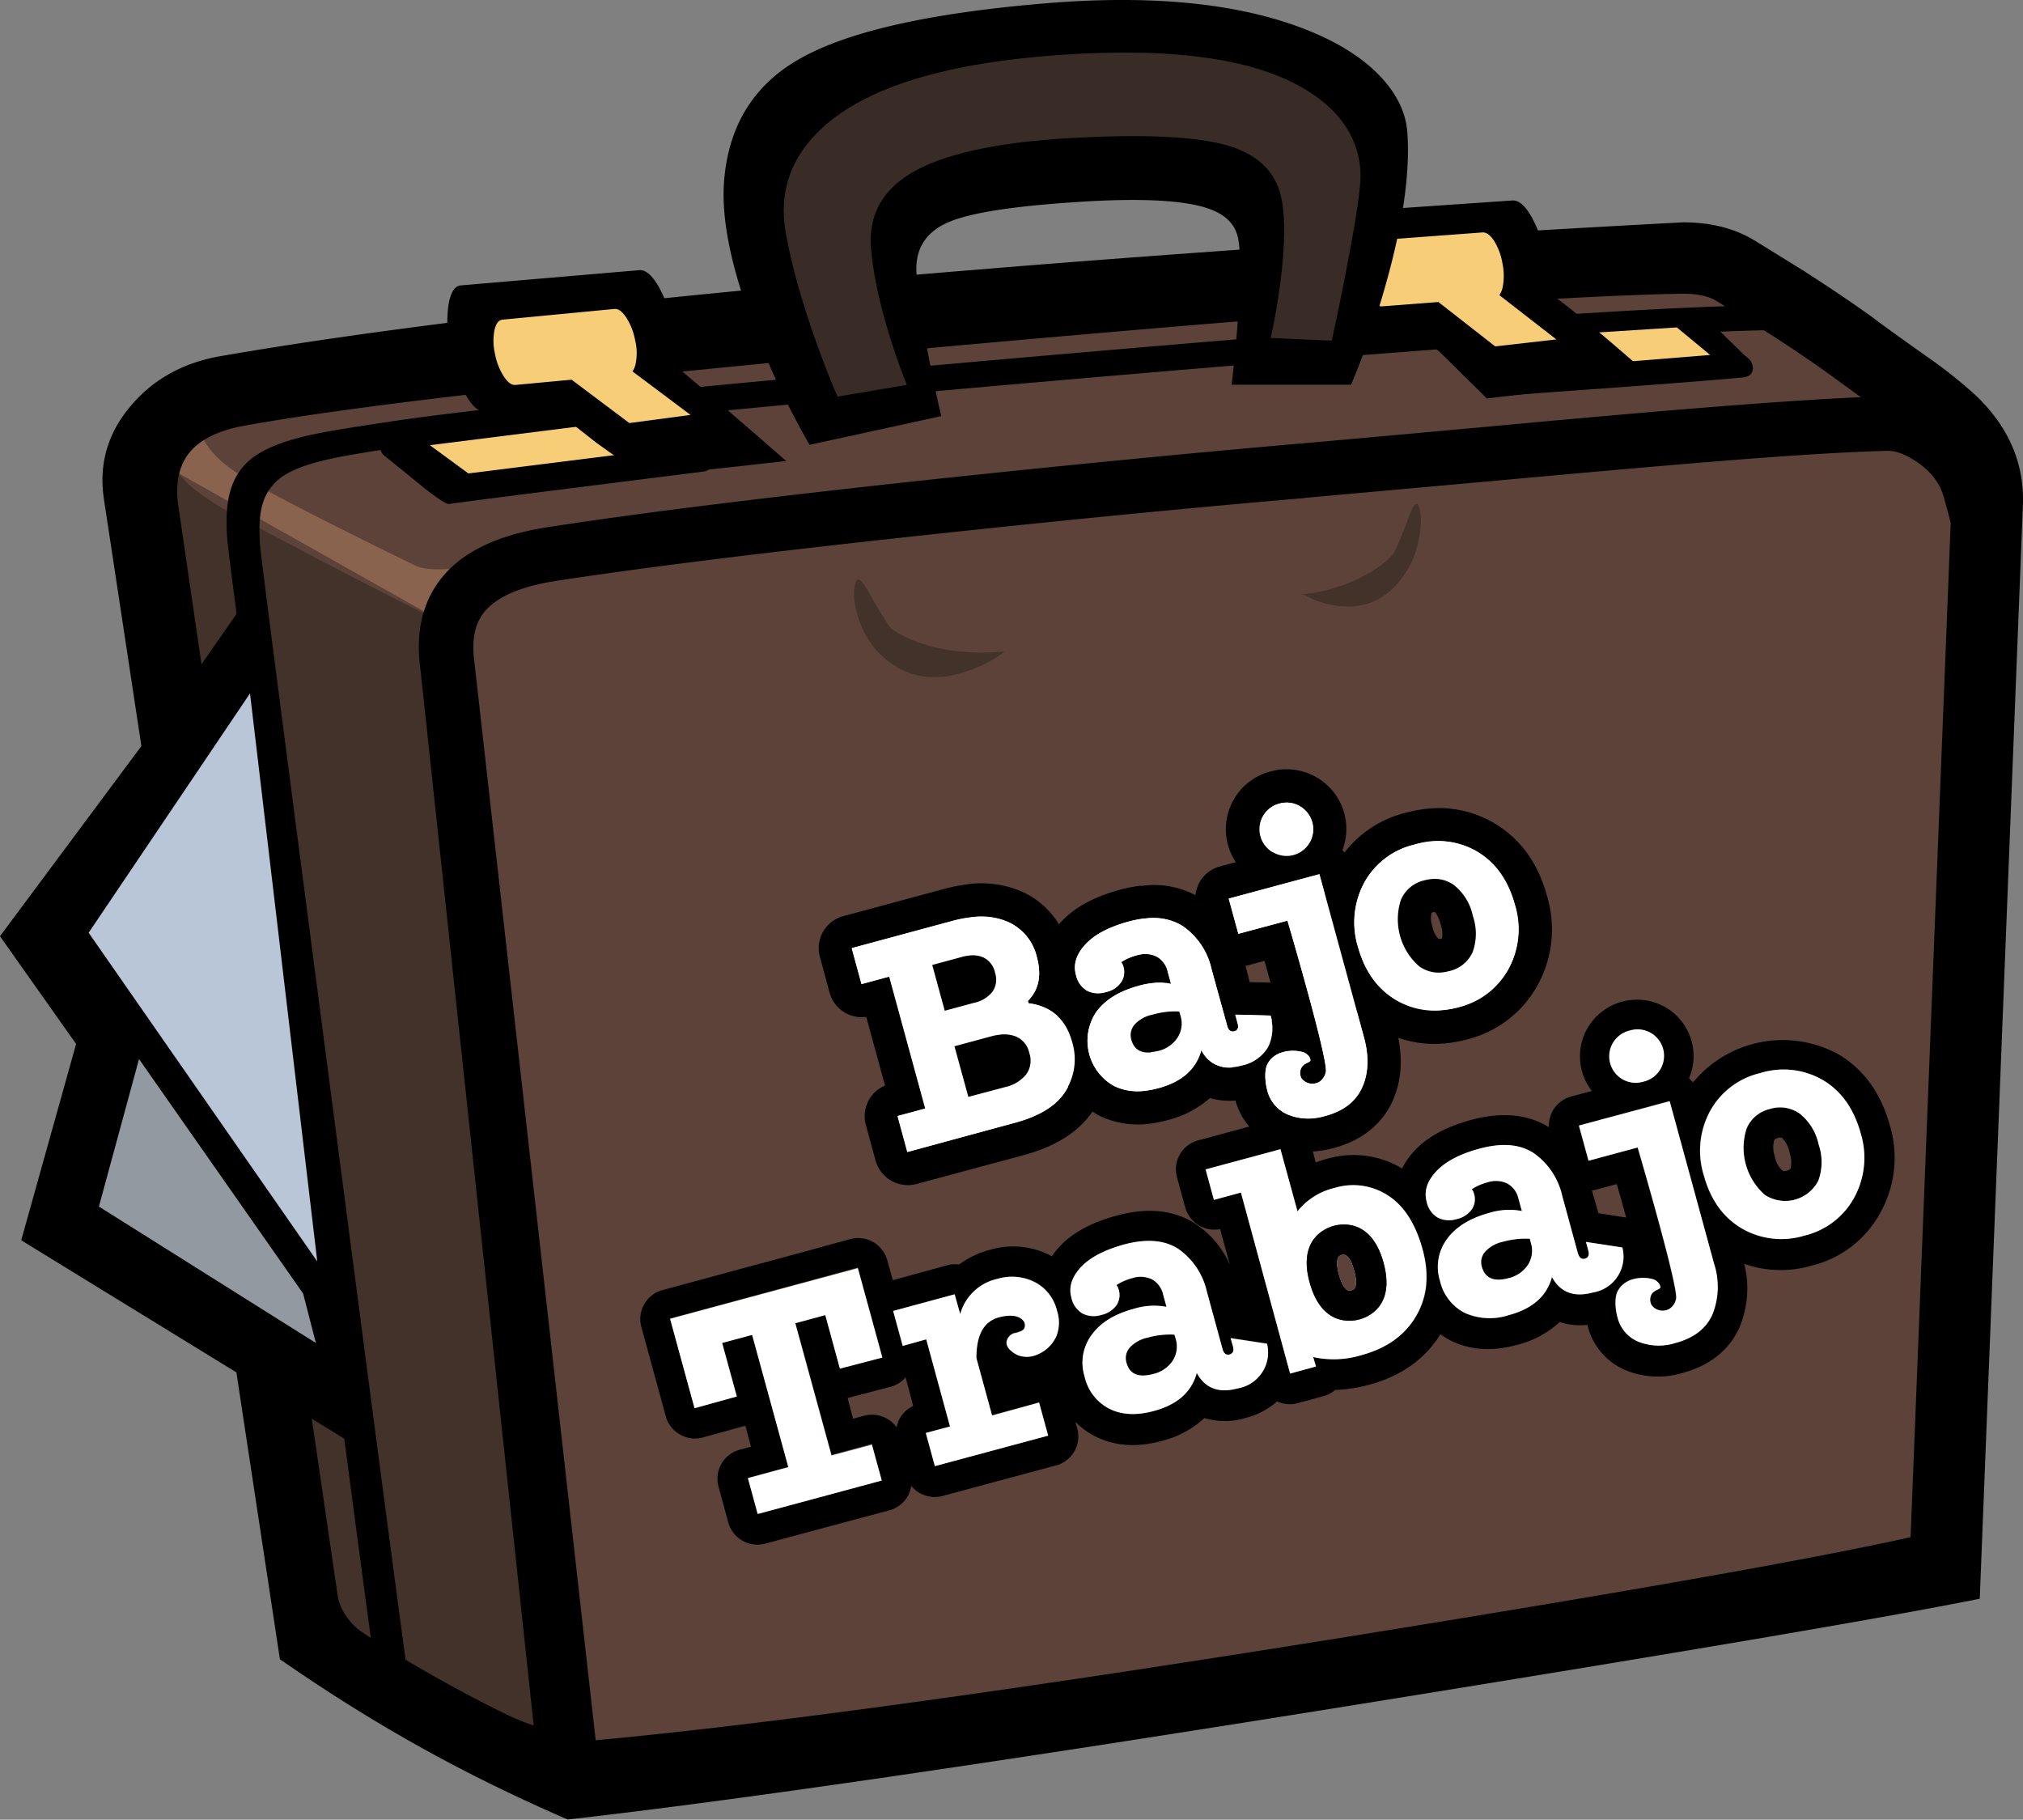 <svg id="Layer_1" data-name="Layer 1" xmlns="http://www.w3.org/2000/svg" viewBox="0 0 729.38 656.03"><rect x="0" y="0" width="729.38" height="656.03" fill="#808080" stroke="none"/><path d="M948,152.75q-14.43-8.33-17.49-8.33-3.59,0-98.34,6.37-103.23,6.92-132.92,8.4-47.77,2.44-163.21,14.64Q411.78,187,391.51,193.29q-18.43,5.76-22.09,21a26.27,26.27,0,0,0,0,14l60.79,410.94L526.05,690l101.33-13.63Q737,661.57,778.53,655.81T923.17,633q51.57-8.53,95-15.86,5.29-96.1,9.29-194.45,8.07-196.7,1.69-208.22-6.91-12.67-49.95-42Q962.2,161,948,152.75" transform="translate(-317.42 -50.11)" fill="#5c4238"/><path d="M380.6,208.81q2.23-3.6,7.93-6.37a39.73,39.73,0,0,1,5.15-2,33.26,33.26,0,0,0-14.1,4.07q-13.35,7.46-10.16,23.79t32.33,215.33q14.56,99.44,28.46,195.61L526.05,690l-46.83-414.4q-28.87-14-77.34-39.92-28.67-15.39-21.28-26.84" transform="translate(-317.42 -50.11)" fill="#42322a"/><path d="M437.09,239.11q-26.65-13.37-34.74-18.81T391,208.84l-1.59-5-13,13.85,102.76,57.84,14-22.36a88.82,88.82,0,0,1-10.42,1.72q-11.21,1.28-15.56-.86-16.42-8-30.15-14.95" transform="translate(-317.42 -50.11)" fill="#8a634e"/><path d="M787.82,229.61l65.45-5.88q56.43-5.16,81.49-7.17,41.12-3.37,63.3-3.92h.12q4.53,0,10.66,4.22,7.35,5.08,9.38,12.44l.85,3.07q1.41,5,1.66,6.31L1006.27,604.3q-52.89,11.82-207.6,36.64-175.48,28.13-266.48,36.58L488.5,289.11q-1.65-11.46,3.12-17.83,6.5-8.64,26.11-11.71,48-7.41,136.58-16.91,71.87-7.72,133.51-13M924.22,156q8,0,12.32,2.76L954,169.56q12,7.6,23.35,15.75l11,8q-22.92,1-61.46,4.16-24.88,2-75.43,6.68-53.07,4.84-65.32,5.88Q724.4,215.4,652,223.11q-88.9,9.57-137.32,17.1-29,4.47-39.88,20.77-8.34,12.43-5.76,30.76l40.8,380.45a82.54,82.54,0,0,1-9.86-4q-13-6.37-26.35-13.91-15-8.46-26-16a20.59,20.59,0,0,1-5.45-5.64,17.24,17.24,0,0,1-3-7.17L381.51,231.08q-1.22-11.52,4.6-18.26,5.38-6.19,17.28-8.82,61.39-11.58,261.7-29.54Q858.29,157.12,924.22,156m44.06-7.91q-12.93-8-18.14-11.21-10.78-6.61-25.92-6.62-133.15,7.11-253.8,17-177.81,14.58-274.2,31.37-19.73,3.67-31.62,17.77-12.5,14.7-9.74,33.46l63.48,418.44q24.95,17.34,50.06,31.37t53.68,26.41q89.2-10,287.62-41.91,173.1-27.88,221.51-37.69L1046.77,232q.74-22.42-17-39.34A168.3,168.3,0,0,0,1012,178.57q-16.06-11.4-19.67-14.22-11.64-8.32-24.08-16.24" transform="translate(-317.42 -50.11)"/><path d="M960.19,162.94c-1.75,0-3.65,0-5.61.08l0-2.83q-55.45.36-252.63,17.46Q512.71,194,458.78,202l-1.22.19q-20.35,3-28.13,4.72-12.37,2.75-18.81,6.8a22.25,22.25,0,0,0-9.8,12.25q-2.7,8-1.17,21.27,1.29,11.27,24.08,185.9Q447.39,614,453,654.36l5.17-.72c.16,1.2.32,2.36.47,3.42l6.06-.86q-5.76-41.91-29.16-221.14-23-175.8-24.08-185.84-1.29-11.28.73-17.71a18,18,0,0,1,8.15-10.3q5.58-3.42,16.91-5.82,7.23-1.59,26.9-4.47l1.17-.18q53.79-8,242.76-24.27,196.82-17,252.21-17.4Z" transform="translate(-317.42 -50.11)"/><path d="M409.74,263.5l-.22-1.87-23,33.08-69.11,92.93,27.45,38.84-19.79,70.78,120.53,74-1.52-13.08.77,1.09-28-235.54-7-60.37Z" transform="translate(-317.42 -50.11)"/><path d="M431.31,534.29l-4.6-17.83-59.17-84.53L353.08,485.1Z" transform="translate(-317.42 -50.11)" fill="#9299a0"/><path d="M407.56,300.09l-58.18,86.29,82.43,118.51Z" transform="translate(-317.42 -50.11)" fill="#b8c6d7"/><path d="M470.61,226.24q7.47,5.82,8.76,5.57,2.38-.48,91.24-11.64a4.63,4.63,0,0,0,4.35-3.73,5,5,0,0,0-2.27-5.46l-14.22-14.27a5.63,5.63,0,0,0-4.28-1.17L458.9,205.77a4.63,4.63,0,0,0-4.41,3.56,4.92,4.92,0,0,0,2,5.45Q461.12,218.52,470.61,226.24Zm462.13-61.4a8.18,8.18,0,0,0-5.09-1.47l-92.22,4.23c-2.24.16-3.51,1.12-3.79,2.88s.63,3.35,2.63,4.78q12.08,8.58,16.24,11.4,9.06,6.24,10.17,6.06.62-.12,35.72-2.63,37.76-2.76,49.45-3.92,3.38-.37,3.55-3.07t-2.88-4.78Z" transform="translate(-317.42 -50.11)"/><path d="M472.39,210.61l13.9,10.18,72.31-9.07-13.18-10.3ZM934,178.08,922,168.15l-65.57,4.17L873.06,183Z" transform="translate(-317.42 -50.11)" fill="#f7cd77"/><path d="M515.66,196.54l16.71,13.15,5.15,3.68q4.41,3,11.76,8.64l51.6-5.7q-25.44-22.17-39.35-33.87a53.63,53.63,0,0,0-1-12.94A51.86,51.86,0,0,0,555,153.63q-3.68-6.44-7.11-6.12L483.56,153c-2.24.2-3.74,2.61-4.47,7.23a48.23,48.23,0,0,0,.67,16.29,52.13,52.13,0,0,0,5.52,15.87q3.68,6.43,7.1,6.12ZM828,168.6l25.5,25.16q30.56-3.6,60.48-6.55-25.2-22.35-38.51-31.94a48.65,48.65,0,0,0-.79-11.87,45.77,45.77,0,0,0-5.08-15.13q-3.5-6.12-6.92-5.88l-64.38,4.41c-2.25.21-3.8,2.47-4.66,6.8a43.27,43.27,0,0,0,.24,15.5A47.84,47.84,0,0,0,799,164.23q3.56,6.2,6.92,5.88Z" transform="translate(-317.42 -50.11)"/><path d="M523.51,187l20.81,15.63,22.06-2.94L545.45,184a7,7,0,0,0,1.15-2.78,19.17,19.17,0,0,0-.19-8.45,22.55,22.55,0,0,0-3.18-8.15q-2.15-3.32-4.29-3.13l-40.31,3.86c-1.43.13-2.41,1.39-2.94,3.8a20.78,20.78,0,0,0,.19,8.52,22.57,22.57,0,0,0,3.18,8.14q2.15,3.32,4.29,3.07Zm312.53-28,20.47,16,22.06-2.51L858,156.51a7,7,0,0,0,1.16-2.69,21.32,21.32,0,0,0,0-8.52,22.46,22.46,0,0,0-3-8.27c-1.43-2.2-2.86-3.25-4.29-3.12l-40.37,3c-1.42.08-2.45,1.33-3.06,3.74a20.67,20.67,0,0,0,.06,8.51,22.05,22.05,0,0,0,3,8.21c1.43,2.24,2.86,3.31,4.29,3.18Z" transform="translate(-317.42 -50.11)" fill="#f7cd77"/><path d="M752.41,125.08q9.68,3.06,11.33,10.66,1.66,7.77-.12,31.19-.92,11.7-2.14,21.87h43.07a291.86,291.86,0,0,0,11.15-31.49q10.78-36.23,9.13-59.44-.74-10.35-9.19-19.61-8.82-9.67-24.75-16.42Q754,46.27,693.77,51.36,631,56.64,605.17,71.64q-23.91,13.86-26.6,42.77-2.21,23.24,14,62a294,294,0,0,0,16.72,34.07l47.49-10.35q-2-8.58-4.17-19.43-4.23-21.57-4.78-32.53-.6-12.93,12-18.14,11.83-4.91,46.26-7.11,32.79-2.15,46.33,2.15" transform="translate(-317.42 -50.11)"/><path d="M779.06,120.05q2.76,10.61-.06,32.29-1.47,10.91-3.43,19.61l22,1q2.74-12.44,5.39-26.22,5.32-27.59,5-34.32Q807.07,94.32,789.11,83,761.78,65.7,700.26,69.87q-62.43,4.23-86.45,26.41-16.92,15.61-13.12,37.56,2.94,17,11.09,39.83,4.11,11.45,7.6,19.42l25-4.23q-2.76-6.74-5.82-16.3-6-19.11-7.11-33-1.41-17.41,14.4-27,17.22-10.29,56.68-12.62,39.83-2.33,57.05,2.51,16,4.55,19.48,17.59" transform="translate(-317.42 -50.11)" fill="#392c26"/><path d="M638.6,276.59q-2.19-2.73-8.24-13.41-3.51-6.18-4.47-3-1.41,4.55.93,12.35a30.76,30.76,0,0,0,11.85,16.67q11.58,8.31,27.43,2.89A45.74,45.74,0,0,0,679.68,285q-17.4,1.53-31-3.24a48.55,48.55,0,0,1-7.65-3.5Zm190.33-44q-1.06-2.75-3.43,3.5a139.14,139.14,0,0,1-5.62,13.61,31.81,31.81,0,0,1-7.8,6.38,59.35,59.35,0,0,1-25,8.28l3.32,1.59a32.54,32.54,0,0,0,8.28,2.42q13.37,2.16,22.11-7.35a33.15,33.15,0,0,0,8.3-17.12C830,239,829.91,235.24,828.93,232.61Z" transform="translate(-317.42 -50.11)" fill="#42322a"/><g id="Layer_8" data-name="Layer 8"><g id="Layer_12" data-name="Layer 12"><g id="Layer_11" data-name="Layer 11"><path d="M668.31,451.19a5.94,5.94,0,0,1-3.67-.73l-1.4-.8a6,6,0,0,1-2.83-3.62l-4.72-17.23a6,6,0,0,1,4.24-7.33l13.13-3.54a27.57,27.57,0,0,1,4-.78,17.63,17.63,0,0,1,8.89,1.08A15.54,15.54,0,0,1,692.13,441a19.24,19.24,0,0,1-10.71,6.73l-12.27,3.3A4,4,0,0,1,668.31,451.19Z" transform="translate(-317.42 -50.11)" fill="#fff"/><path d="M677.8,423.1a11.53,11.53,0,0,1,5.87.65,8.29,8.29,0,0,1,4.83,6,8.41,8.41,0,0,1-1.14,7.66,13.32,13.32,0,0,1-7.48,4.54l-12.25,3.31-1.41-.8-4.71-17.2,13.14-3.55a19.7,19.7,0,0,1,3.15-.61m-1.37-11.95a33,33,0,0,0-4.93.95l-13.16,3.55a11.93,11.93,0,0,0-8.44,14.65l4.71,17.23a12,12,0,0,0,5.62,7.23l1.4.79A12.11,12.11,0,0,0,669,457a12.27,12.27,0,0,0,1.79-.34L683,453.38a24.9,24.9,0,0,0,14-8.92,21.43,21.43,0,0,0-5.37-30,22.2,22.2,0,0,0-3.32-1.89,23.47,23.47,0,0,0-11.87-1.49Z" transform="translate(-317.42 -50.11)"/><path d="M658.7,420.47a6,6,0,0,1-6.47-4.36L648,400.63a5.91,5.91,0,0,1,.59-4.54l.8-1.39a6,6,0,0,1,3.65-2.79l9.48-2.57a23.83,23.83,0,0,1,3.45-.65,15.8,15.8,0,0,1,8.45,1.17,13.75,13.75,0,0,1,7.6,9.38A13.43,13.43,0,0,1,680.2,411a17.27,17.27,0,0,1-10,6.43l-10.6,2.85Z" transform="translate(-317.42 -50.11)" fill="#fff"/><path d="M666.64,394.62a9.84,9.84,0,0,1,5.28.68,7.87,7.87,0,0,1,4.29,5.49,7.68,7.68,0,0,1-.94,6.79,11.39,11.39,0,0,1-6.64,4L658,414.43l-4.23-15.35.8-1.39,9.51-2.55a14.63,14.63,0,0,1,2.54-.5m-1.38-11.95a28.54,28.54,0,0,0-4.31.84l-9.51,2.55a12,12,0,0,0-7.28,5.59l-.8,1.4a11.86,11.86,0,0,0-1.18,9.08l4.23,15.45a12,12,0,0,0,13,8.74,9.76,9.76,0,0,0,1.79-.34l10.61-2.86a23.1,23.1,0,0,0,13.33-8.75,20.71,20.71,0,0,0-6.05-28.8,21.71,21.71,0,0,0-2.15-1.23,21.94,21.94,0,0,0-11.65-1.67Z" transform="translate(-317.42 -50.11)"/><path d="M733.25,435.4c-6.88.78-12-2.57-13.76-9a11.7,11.7,0,0,1,2.24-10.67,18.09,18.09,0,0,1,9.61-5.66,39.88,39.88,0,0,1,5.84-1.13,33.39,33.39,0,0,1,5.83-.14,6,6,0,0,1,5.38,4.4l.38,1.41a15.36,15.36,0,0,1-1.83,12.85,17.35,17.35,0,0,1-10.41,7.24,20.27,20.27,0,0,1-3.28.66Z" transform="translate(-317.42 -50.11)" fill="#fff"/><path d="M737.86,415a26.46,26.46,0,0,1,4.71-.12l.4,1.44a9.37,9.37,0,0,1-1.08,8,11.47,11.47,0,0,1-6.94,4.76,19.39,19.39,0,0,1-2.41.48c-3.87.44-6.29-1.1-7.24-4.58a5.79,5.79,0,0,1,1.13-5.38A12.12,12.12,0,0,1,732.9,416a33.72,33.72,0,0,1,5-1m-1.37-12a48.22,48.22,0,0,0-6.73,1.32,23.63,23.63,0,0,0-12.7,7.66,18.09,18.09,0,0,0,2.88,25.53,18.42,18.42,0,0,0,14,3.79,31.65,31.65,0,0,0,4.19-.82A23.43,23.43,0,0,0,752,430.72a21.12,21.12,0,0,0,2.6-17.64l-.4-1.43a12,12,0,0,0-10.73-8.79A39.47,39.47,0,0,0,736.49,403Z" transform="translate(-317.42 -50.11)"/><path d="M838.27,406.61a18.16,18.16,0,0,1-12.55-3.17A28.34,28.34,0,0,1,817,372.1a18.14,18.14,0,0,1,12.3-10.3,20.49,20.49,0,0,1,3.23-.63,17.84,17.84,0,0,1,12.61,3.2,29.38,29.38,0,0,1,8.74,31.42A18.26,18.26,0,0,1,841.38,406a23.39,23.39,0,0,1-3.11.6Z" transform="translate(-317.42 -50.11)" fill="#fff"/><path d="M833.2,367.1a11.85,11.85,0,0,1,8.44,2.15,19.14,19.14,0,0,1,6.82,11.11,19.49,19.49,0,0,1-.1,13,12.16,12.16,0,0,1-8.56,6.85,18.74,18.74,0,0,1-2.21.43,12.07,12.07,0,0,1-8.46-2.15,22.54,22.54,0,0,1-6.62-24,12,12,0,0,1,8.34-7,17.12,17.12,0,0,1,2.35-.46m-1.37-12a27.88,27.88,0,0,0-4.13.8,24,24,0,0,0-16.2,13.66,34.21,34.21,0,0,0,10.81,38.67A24.33,24.33,0,0,0,839,412.46a28.39,28.39,0,0,0,4-.77,24,24,0,0,0,16.45-13.59,35.24,35.24,0,0,0-10.79-38.63,24.14,24.14,0,0,0-16.79-4.28Z" transform="translate(-317.42 -50.11)"/><path d="M645.33,471.29a6,6,0,0,1-6.48-4.37L635.3,454a5.91,5.91,0,0,1,.6-4.54,6,6,0,0,1,3.63-2.79l4.25-1.15-9.92-36.06-4.26,1.15a4.46,4.46,0,0,1-.9.16,6,6,0,0,1-6.48-4.36l-3.53-12.94a6,6,0,0,1,4.24-7.33l36.31-9.8a50.67,50.67,0,0,1,7.61-1.49A30.75,30.75,0,0,1,683.31,377,24.17,24.17,0,0,1,697,393.41a23.45,23.45,0,0,1-.18,14.63c6.43,2.95,10.89,8.5,13.05,16.41a27.11,27.11,0,0,1-2.93,21.9c-4,6.67-11.41,11.51-22.06,14.38l-38.76,10.46A6.59,6.59,0,0,1,645.33,471.29Zm25.41-33.06,7.56-2a7.77,7.77,0,0,0,4.23-2.37c.22-.28.64-.84.18-2.53s-1.06-2-1.37-2a5.79,5.79,0,0,0-2.86-.24,15.69,15.69,0,0,0-2.25.44l-7.34,2Zm-8.49-31,4.8-1.3a6,6,0,0,0,3.3-1.77c.13-.16.39-.54,0-1.77s-.8-1.56-1-1.64a4.12,4.12,0,0,0-2-.18,13,13,0,0,0-1.65.32l-4.81,1.3Z" transform="translate(-317.42 -50.11)" fill="#fff"/><path d="M667.59,380.78a24.61,24.61,0,0,1,13.27,1.69A18.29,18.29,0,0,1,691.21,395q2.73,10-3.23,15.93l.24.88q12.42,1.59,15.87,14.19a21.22,21.22,0,0,1-2.29,17.23q-4.77,8-18.39,11.67l-38.77,10.45-3.52-12.94,7.84-2.11,2.2-.6-13-47.59-2.21.59-7.84,2.12-3.55-12.93,36.34-9.82a47.72,47.72,0,0,1,6.7-1.29M658,414.51l10.61-2.86a11.43,11.43,0,0,0,6.64-4,7.68,7.68,0,0,0,.94-6.79A7.85,7.85,0,0,0,672,395.3a9.84,9.84,0,0,0-5.28-.68,14.63,14.63,0,0,0-2.54.5L653.53,398l.3,1.09,4.23,15.47m8.5,31L679.92,442a13.32,13.32,0,0,0,7.48-4.54,8.41,8.41,0,0,0,1.14-7.66,8.29,8.29,0,0,0-4.83-6,11.53,11.53,0,0,0-5.87-.65,19.7,19.7,0,0,0-3.15.61l-13.14,3.55,4.71,17.2.3,1.1m-.3-76.67a59.66,59.66,0,0,0-8.48,1.66l-36.34,9.81A11.94,11.94,0,0,0,613,395L616.53,408a12,12,0,0,0,13,8.74h.22l6.76,24.76a11.92,11.92,0,0,0-6.92,14.13l3.53,12.93a12.09,12.09,0,0,0,14.78,8.4l38.77-10.45c12-3.27,20.72-9,25.57-17.09A33.21,33.21,0,0,0,715.7,423a30.77,30.77,0,0,0-11.93-17.75,31.54,31.54,0,0,0-.95-13.28A30.26,30.26,0,0,0,686,371.62a37,37,0,0,0-19.68-2.73Z" transform="translate(-317.42 -50.11)"/><path d="M731.1,449.22a25.78,25.78,0,0,1-14.68-2.33,24.61,24.61,0,0,1-9.73-33.58l.32-.57-.42-.24a14.38,14.38,0,0,1-7-9.42c-1.08-4-1.14-10.11,4.8-16.52,4.13-4.47,10.14-7.71,18.39-10a47.2,47.2,0,0,1,6.68-1.3,26.35,26.35,0,0,1,17.76,3.63c6.22,4,10.53,10.37,12.86,18.9l3.31,12.08,12.33.28a6,6,0,0,1,5.7,4.52A21,21,0,0,1,780,430.48,20.23,20.23,0,0,1,766.9,440a25.21,25.21,0,0,1-3.85.76h0a17.47,17.47,0,0,1-10.87-2,28.25,28.25,0,0,1-15.42,9.4A39,39,0,0,1,731.1,449.22Zm0-25.67a4.09,4.09,0,0,0,.7,0,9.9,9.9,0,0,0,1.51-.32,5.56,5.56,0,0,0,3.37-2.09c-.75.14-1.51.32-2.27.52a7.2,7.2,0,0,0-3.37,1.61h0Z" transform="translate(-317.42 -50.11)" fill="#fff"/><path d="M730.12,381.26A20.36,20.36,0,0,1,743.89,384a25.49,25.49,0,0,1,10.35,15.45L759.88,420c.4,1.43,1.1,2,2.16,2h.39c1.24-.34,1.64-1.29,1.2-2.91l-.84-3.12,12.75.3a15.22,15.22,0,0,1-.84,11.43,14.44,14.44,0,0,1-9.39,6.61,21.19,21.19,0,0,1-3,.57,11,11,0,0,1-11.74-6.15q-2.76,10.28-15.46,13.7a33.52,33.52,0,0,1-4.77.94,19.71,19.71,0,0,1-11.27-1.74,18.66,18.66,0,0,1-7.1-25.54c.21-.37.44-.74.68-1.1q4.77-6.63,15.26-9.48a34,34,0,0,1,5-1,19.62,19.62,0,0,1,6.79.28l-1.2-4.39a7.86,7.86,0,0,0-9.06-6.35,15.7,15.7,0,0,0-2.17.42,19,19,0,0,0-5.62,2.47,4.51,4.51,0,0,1,.83,1.65,6.53,6.53,0,0,1-.81,5.58,8.77,8.77,0,0,1-5.37,3.5,13.73,13.73,0,0,1-1.91.38,8.31,8.31,0,0,1-5-.86,8.7,8.7,0,0,1-4-5.73q-1.53-5.61,3.41-10.93c3.29-3.57,8.48-6.29,15.54-8.21a42.15,42.15,0,0,1,5.8-1.13m2.4,48.21A19.39,19.39,0,0,0,735,429a11.47,11.47,0,0,0,6.94-4.76,9.37,9.37,0,0,0,1.08-8l-.4-1.44a26.46,26.46,0,0,0-4.71.12,33.72,33.72,0,0,0-5,1,12.12,12.12,0,0,0-6.47,3.62,5.79,5.79,0,0,0-1.13,5.38c.95,3.48,3.37,5,7.24,4.58m-3.79-60.08h0a54,54,0,0,0-7.56,1.47c-9.38,2.53-16.34,6.34-21.25,11.63-6,6.59-8.27,14.46-6.16,22.17a21.61,21.61,0,0,0,5.59,9.95,30.94,30.94,0,0,0,14.34,37.68,32,32,0,0,0,18,2.93,45.26,45.26,0,0,0,6.54-1.28,36.55,36.55,0,0,0,15.42-8,24.82,24.82,0,0,0,10,.81,34.91,34.91,0,0,0,4.75-.91,26.1,26.1,0,0,0,16.77-12.35,26.66,26.66,0,0,0,2-20.15,12,12,0,0,0-11.37-9l-7.84-.18L766,396.41a37.2,37.2,0,0,0-15.36-22.32,32.11,32.11,0,0,0-21.76-4.56Z" transform="translate(-317.42 -50.11)"/><path d="M782.92,364.47a15.12,15.12,0,0,1-9.42-2,15.44,15.44,0,0,1-5.84-21.16,15.61,15.61,0,0,1,9.51-7.3,18.72,18.72,0,0,1,2.46-.47A15.52,15.52,0,0,1,785.37,364a17.11,17.11,0,0,1-2.45.48Z" transform="translate(-317.42 -50.11)" fill="#fff"/><path d="M780.25,339.52a9,9,0,0,1,5.74,1.22,9.5,9.5,0,0,1,3.6,13,9.61,9.61,0,0,1-5.87,4.5,10.23,10.23,0,0,1-1.56.3,9.54,9.54,0,0,1-3.47-18.72,6.94,6.94,0,0,1,1.56-.3m-1.38-11.95a25.14,25.14,0,0,0-3.33.66,21.48,21.48,0,0,0,8,42.12,22.5,22.5,0,0,0,3.35-.64A21.48,21.48,0,0,0,792,330.3a21.75,21.75,0,0,0-13.12-2.73Z" transform="translate(-317.42 -50.11)"/><path d="M791.87,459.14a24.32,24.32,0,0,1-12.48-1.69,18.71,18.71,0,0,1-10.89-12.67c-.24-.84-2.18-8.36.48-13.6a14.37,14.37,0,0,1,2.67-3.7,15.08,15.08,0,0,1,6.6-3.75,18,18,0,0,1,3.11-.61,19.9,19.9,0,0,1,5.45.13c-2.28-9.12-5.75-21.7-9.32-34l-12,3.23a6.52,6.52,0,0,1-.9.18,6,6,0,0,1-6.48-4.38l-3.47-12.67a6,6,0,0,1,4.21-7.34h0l32.6-8.79.91-.18a6.1,6.1,0,0,1,3.67.76,6,6,0,0,1,2.8,3.61l16,58.56a32.65,32.65,0,0,1-.82,22.2c-3,6.83-8.85,11.45-17.29,13.72A31.54,31.54,0,0,1,791.87,459.14Z" transform="translate(-317.42 -50.11)" fill="#fff"/><path d="M793.07,365.23l16,58.56c2,7,1.75,13.09-.54,18.22s-6.72,8.59-13.34,10.38a31.54,31.54,0,0,1-4,.77,17.92,17.92,0,0,1-9.38-1.23,12.72,12.72,0,0,1-7.5-8.74c-.76-2.87-1.07-7.15,0-9.36a8.62,8.62,0,0,1,1.54-2.15,9.19,9.19,0,0,1,4.13-2.27,10.68,10.68,0,0,1,2-.4,13.78,13.78,0,0,1,5.27.42c.78.24,2.63,1.35,2.59,2.95,0,.75-2,.81-3.11,2.42a4,4,0,0,0-.12,4,4.58,4.58,0,0,0,4.53,2,5.26,5.26,0,0,0,1.85-.58,5.58,5.58,0,0,0,2.4-3.5C796.62,433,781.6,382,781.6,382l-17.71,4.77-3.47-12.68L779.25,369l13.8-3.72m-1.37-11.95a10.75,10.75,0,0,0-1.78.34l-13.82,3.72-18.81,5.08a11.94,11.94,0,0,0-8.46,14.66l3.47,12.68a12,12,0,0,0,13,8.74,11.11,11.11,0,0,0,1.81-.34l6.25-1.69c2,7.25,4,14.5,5.74,20.81a25.66,25.66,0,0,0-2.59.62,21.19,21.19,0,0,0-9.08,5.24,20.1,20.1,0,0,0-3.79,5.23c-3.49,6.89-1.59,15.41-.92,17.92A24.51,24.51,0,0,0,777,462.94a30.29,30.29,0,0,0,15.57,2.15,42.53,42.53,0,0,0,5.81-1.11c12.8-3.47,18.59-11.21,21.2-17.11,3.41-7.66,3.79-16.47,1.14-26.14l-16-58.57a12,12,0,0,0-13-8.74Z" transform="translate(-317.42 -50.11)"/><path d="M838.75,420.13a33.25,33.25,0,0,1-21-4.38c-8-4.74-13.64-12.37-16.45-22.66A35.87,35.87,0,0,1,804,365.53a33.62,33.62,0,0,1,21.76-16.67,42.63,42.63,0,0,1,6.33-1.23,33,33,0,0,1,21,4.34c8,4.74,13.5,12.38,16.33,22.74a35.87,35.87,0,0,1-2.79,27.52A33.65,33.65,0,0,1,844.91,419a38.1,38.1,0,0,1-6.16,1.2ZM833.88,373a11.49,11.49,0,0,0-1.44.3,6,6,0,0,0-4.44,3.61,13.57,13.57,0,0,0,0,8.94,13.3,13.3,0,0,0,4.56,7.72,6,6,0,0,0,4.37,1.12,7.25,7.25,0,0,0,1.3-.24,6.17,6.17,0,0,0,4.63-3.48,18.15,18.15,0,0,0-4.69-16.89,5.9,5.9,0,0,0-4.29-1.08Z" transform="translate(-317.42 -50.11)" fill="#fff"/><path d="M841.64,369.21a11.85,11.85,0,0,0-8.44-2.15,17.12,17.12,0,0,0-2.35.46,12,12,0,0,0-8.34,7,22.54,22.54,0,0,0,6.62,24,12.07,12.07,0,0,0,8.46,2.15,18.74,18.74,0,0,0,2.21-.43,12.16,12.16,0,0,0,8.56-6.85,19.49,19.49,0,0,0,.1-13A19.14,19.14,0,0,0,841.64,369.21ZM837,393.11a3.12,3.12,0,0,1-2.21-.62,3.17,3.17,0,0,1-1.12-2c-.12-.58-.26-1.18-.4-1.75a83.63,83.63,0,0,1-2-8.23,3,3,0,0,1,2.65-3.3,3.06,3.06,0,0,1,3.33,2.62c.16,1,.38,2,.62,3,.62,2.31,1.32,4.62,1.81,7A3,3,0,0,1,837,393.11Z" transform="translate(-317.42 -50.11)"/><path d="M875.21,373.19c-3.25-11.94-9.66-20.73-19.05-26.3a39.08,39.08,0,0,0-24.77-5.14,52.54,52.54,0,0,0-7.24,1.39,40.1,40.1,0,0,0-25.47,19.62,41.69,41.69,0,0,0-3.25,32c3.25,11.83,9.71,20.67,19.2,26.24a39.12,39.12,0,0,0,24.8,5.16,46.79,46.79,0,0,0,7.06-1.35,40,40,0,0,0,25.41-19.72A41.62,41.62,0,0,0,875.21,373.19Zm-13.9,26.25a27.76,27.76,0,0,1-18,13.8,36.69,36.69,0,0,1-5.28,1,27.1,27.1,0,0,1-17.29-3.58q-10-6-13.71-19.08a30.19,30.19,0,0,1,2.2-23.16,27.85,27.85,0,0,1,18-13.76,37.06,37.06,0,0,1,5.44-1.05,26.8,26.8,0,0,1,17.22,3.54q10,6,13.62,19.18a29.89,29.89,0,0,1-2.21,23Z" transform="translate(-317.42 -50.11)"/><path d="M688.22,411.8,688,411q6-6,3.23-15.93a18.29,18.29,0,0,0-10.35-12.51q-8-3.64-20-.4L624.49,392,628,404.93l10-2.7,13,47.59-10,2.71,3.52,12.94,38.83-10.63q13.59-3.68,18.39-11.67a21.22,21.22,0,0,0,2.29-17.23Q700.66,413.4,688.22,411.8Zm-41.89-9.31a11.1,11.1,0,0,1,10.93-10.78,9.05,9.05,0,0,1,3.57.58,10.9,10.9,0,0,1,7.76-3.39,11.29,11.29,0,0,1,7.6,3.11,10.85,10.85,0,0,1,3.27,7.77c-.44,3.7-.36,7.29-2.41,10.61-2.78,4.56-7.82,6.35-12.93,6.65C655.74,417.52,645.75,411.9,646.33,402.49Zm40.33,44.18c-5.56,3.05-13.34,4.52-19.43,2.39-9.27-3.22-13.4-11.95-11.49-21.19,1.22-6,7.9-8.84,13.37-7.62a2.94,2.94,0,0,1,.86.3,16.62,16.62,0,0,1,1.67-1.46c7.78-5.79,18.53-.73,22,7.35a15.6,15.6,0,0,1-6.94,20.23Z" transform="translate(-317.42 -50.11)" fill="#fff"/><path d="M762.81,415.89l.84,3.12c.44,1.62,0,2.57-1.2,2.91s-2.11-.3-2.55-1.89l-5.72-20.63A25.49,25.49,0,0,0,743.83,384q-7.41-4.84-19.57-1.56c-7.06,2-12.25,4.64-15.54,8.21s-4.43,7.19-3.41,10.93a8.7,8.7,0,0,0,4,5.73,9.13,9.13,0,0,0,6.9.48,8.77,8.77,0,0,0,5.37-3.5,6.53,6.53,0,0,0,.81-5.58,4.51,4.51,0,0,0-.83-1.65,19,19,0,0,1,5.62-2.47,9.62,9.62,0,0,1,7.24.42,8.28,8.28,0,0,1,4,5.51l1.2,4.39a24.66,24.66,0,0,0-11.79.69q-10.49,2.83-15.26,9.48A18.67,18.67,0,0,0,718.06,441c.32.2.64.4,1,.59q6.63,3.35,16,.79,12.69-3.42,15.46-13.7,4.56,8.31,14.7,5.58a14.44,14.44,0,0,0,9.39-6.61,15.22,15.22,0,0,0,.84-11.43ZM747.32,430a107.51,107.51,0,0,1-17.26,7.16,10.82,10.82,0,1,1-5.7-20.88h0c1.31-.38,2.59-.78,3.87-1.24l1.25-.48h.16c2.18-1.07,4.39-2.09,6.57-3.14a11.23,11.23,0,0,1,14.94,3.8C754.18,419.73,752.46,427.46,747.32,430Z" transform="translate(-317.42 -50.11)" fill="#fff"/><path d="M778.75,339.82A9.48,9.48,0,0,0,772,351.44l0,.09a9.61,9.61,0,1,0,6.85-11.73l-.09,0Z" transform="translate(-317.42 -50.11)" fill="#fff"/><path d="M760.44,374.07l3.47,12.68L781.62,382s15,51,13.84,54.68a5.63,5.63,0,0,1-2.41,3.5,5,5,0,0,1-6.38-1.33,4,4,0,0,1,.12-4c1-1.61,3.11-1.67,3.11-2.43,0-1.59-1.8-2.7-2.59-2.94a13.43,13.43,0,0,0-7.28,0,9.19,9.19,0,0,0-4.13,2.27,8.62,8.62,0,0,0-1.54,2.15c-1.13,2.21-.82,6.49,0,9.36a12.72,12.72,0,0,0,7.5,8.74,20.17,20.17,0,0,0,13.41.46q9.93-2.68,13.34-10.38c2.29-5.13,2.45-11.21.54-18.22l-16-58.56L779.31,369Z" transform="translate(-317.42 -50.11)" fill="#fff"/><path d="M850,357.1a28.27,28.27,0,0,0-22.66-2.49,27.85,27.85,0,0,0-18.05,13.76,30.19,30.19,0,0,0-2.2,23.16q3.6,13.16,13.71,19.08a30.19,30.19,0,0,0,40.55-11.23,29.87,29.87,0,0,0,2.29-23.1Q860,363,850,357.1Zm-2.42,44.23c-8.65,8.11-21.64,6.51-27.4-4-4-7.17-5.61-17.11-3-25a11.65,11.65,0,0,1,7.24-7.47,15.37,15.37,0,0,1,5.12-3.41c11-4.48,20.59,4.62,23.34,14.52C855.2,384.52,854.32,395.1,847.56,401.33Z" transform="translate(-317.42 -50.11)" fill="#fff"/><path d="M835.2,396.67c15.36,0,15.38-23.72,0-23.72S819.8,396.67,835.2,396.67Z" transform="translate(-317.42 -50.11)"/><path d="M833.56,379.17A1.93,1.93,0,0,1,834,379l.54-.12h.1c.12,0,1.22.93,2.21,4.5a10.72,10.72,0,0,1,.52,5,6.49,6.49,0,0,1-.74.26h-.42l-.18-.12a8.54,8.54,0,0,1-2.17-4.38,8.67,8.67,0,0,1-.3-4.94v-.12Z" transform="translate(-317.42 -50.11)" fill="#5c4238"/><path d="M958.38,460.39c-1,.26-1.06.46-1.27.92a9.37,9.37,0,0,0,.25,5.69,8.63,8.63,0,0,0,2.6,5c.44.3.66.46,1.63.18a2.84,2.84,0,0,0,1.44-.74,10.33,10.33,0,0,0-.42-5.85,9.17,9.17,0,0,0-2.63-5.14C959.68,460.25,959.46,460.09,958.38,460.39Z" transform="translate(-317.42 -50.11)" fill="none"/><path d="M900.38,477,893,479a8.68,8.68,0,0,1-1.6.3l2.24,8.24,10,1.56C902.69,485.16,901.54,481.1,900.38,477Z" transform="translate(-317.42 -50.11)" fill="none"/><path d="M638.31,550,623,554h-.22l2,7.51,4-1.09a11,11,0,0,1,11.67,4.1,10.68,10.68,0,0,1,6-7.65l-2.63-10.29a10.91,10.91,0,0,1-5.43,3.42Z" transform="translate(-317.42 -50.11)" fill="none"/><path d="M724.74,536a5.71,5.71,0,0,0-1.14,5.38q1.71,6.23,9.65,4.1a11.45,11.45,0,0,0,7-4.76,9.41,9.41,0,0,0,1.07-8l-.38-1.42a29,29,0,0,0-9.67,1.08A12.08,12.08,0,0,0,724.74,536Z" transform="translate(-317.42 -50.11)"/><path d="M980.24,430.2a41.88,41.88,0,0,0-52.4,10.14,11.19,11.19,0,0,0-1.45-1.47,20.36,20.36,0,0,0-8.66-25.71,20.65,20.65,0,0,0-28,7.71,20.3,20.3,0,0,0,1.65,22.56l-7.5,2a10.84,10.84,0,0,0-8,11.07c-7.56-4.7-16.94-5.62-27.91-2.67-9.17,2.49-16,6.17-20.72,11.31a27.5,27.5,0,0,0-4.31,6.23,34.1,34.1,0,0,0-27.15-3.46c-1.39.38-2.73.82-4,1.29l-2-7.64a10.89,10.89,0,0,0-13.36-7.61h0l-27,7.29a10.8,10.8,0,0,0-7.67,13.26v0l3,10.93a10.89,10.89,0,0,0,12.57,7.79l3.51,12.9a33.88,33.88,0,0,0-12.43-14.81c-7.66-5-17.21-6-28.4-2.93-9.19,2.47-15.94,6.17-20.72,11.31a28,28,0,0,0-2.64,3.39c-.32-.2-.65-.4-1-.58a29.24,29.24,0,0,0-21.19-1.83A31.57,31.57,0,0,0,663.24,506a10.77,10.77,0,0,0-4.34.28h0l-19.57,5.36-2-7.17A10.9,10.9,0,0,0,624,496.83h0l-21.92,6-16.27,4.38-29.5,8a10.81,10.81,0,0,0-7.66,13.27v0l8.81,32.23a10.93,10.93,0,0,0,13.27,7.67h0l15.25-4.22h.2l2,7.51-4,1.09A10.82,10.82,0,0,0,576.46,586L580,599a10.9,10.9,0,0,0,13.36,7.61h0l22.32-6,22.4-6a10.81,10.81,0,0,0,7.9-8.81,10.93,10.93,0,0,0,11.31,3.63l40.87-11a10.81,10.81,0,0,0,7.67-13.27h0l-.66-2.43a27.09,27.09,0,0,0,7.26,5.29c6.9,3.45,14.9,4,23.8,1.58a34.9,34.9,0,0,0,15.43-8.25,25.45,25.45,0,0,0,14.72,0,27.24,27.24,0,0,0,11.47-6,10.91,10.91,0,0,0,7.44.64h0l9.34-2.55a11.16,11.16,0,0,0,4.19-2.23,52.43,52.43,0,0,0,12.2-1.86c11.57-3.12,20.21-9.28,25.75-18.24a26,26,0,0,0,3.73,2.31c6.9,3.45,14.9,4,23.8,1.56a34.69,34.69,0,0,0,15.44-8.25,23.2,23.2,0,0,0,10,1,3.6,3.6,0,0,0,.12.44,23.48,23.48,0,0,0,13.66,15.93,30.7,30.7,0,0,0,20.62.95c12.35-3.32,18-10.79,20.45-16.45a36.16,36.16,0,0,0,1.71-22.84,39.83,39.83,0,0,0,24.36.62,38.43,38.43,0,0,0,24.71-19.07,40.62,40.62,0,0,0,3.43-31.45C995.6,444.22,989.36,435.6,980.24,430.2ZM632,571.83l3.31,12.06-22.42,6-22.32,6-3.53-12.94,14.56-4-13-47.69-10.79,2.91,5.28,19.3-15.24,4.24L559,525.43l29.52-8,16.25-4.38,21.94-6,8.82,32.24-15.3,4L615,524l-10.81,2.91,13.06,47.69,14.58-4ZM646.67,557a10.68,10.68,0,0,0-6,7.65A11,11,0,0,0,629,560.5l-4,1.09-2-7.51h.22l15.28-4h0a10.91,10.91,0,0,0,5.43-3.42Zm51.5-25.17a12.92,12.92,0,0,1-7.34,6.69,9.05,9.05,0,0,1-6.56,0c-1.66-.74-4.21-2.61-4-4.8a4,4,0,0,1,2.27-2.92c.64-.3,1-.18,2.3-.68a3.64,3.64,0,0,0,1.65-.94,2.67,2.67,0,0,0,0-2.83c-1.77-2.46-5.44-2.38-9-1.45a10.28,10.28,0,0,0-3.63,1.79c-3,2.39-4.51,6.69-4.47,12.87l5.66,20.71,17-4.56,3.27,11.94-40.85,11-3.27-12,8.69-2.31L651.34,533l-8.48,2.37-3.45-12.61,22.18-6,2,7.13a17.86,17.86,0,0,1,13.47-12.71,18.24,18.24,0,0,1,13.4,1,15.58,15.58,0,0,1,8,10.39A13.25,13.25,0,0,1,698.17,531.78ZM773,544.09a14.31,14.31,0,0,1-9.4,6.61q-10.17,2.74-14.7-5.58-2.77,10.27-15.46,13.7-9.39,2.55-16.05-.79a17.14,17.14,0,0,1-8.9-11.55,16.78,16.78,0,0,1,2.49-15q4.74-6.63,15.24-9.46a24.53,24.53,0,0,1,11.79-.71l-1.2-4.38a8.37,8.37,0,0,0-4-5.52,9.68,9.68,0,0,0-7.23-.42,19.76,19.76,0,0,0-5.62,2.47,4.65,4.65,0,0,1,.82,1.65,6.59,6.59,0,0,1-.78,5.58,8.92,8.92,0,0,1-5.39,3.52,9.13,9.13,0,0,1-6.9-.49,8.71,8.71,0,0,1-4-5.74c-1-3.74.12-7.37,3.4-10.93s8.49-6.29,15.55-8.21q12.15-3.24,19.57,1.56a25.6,25.6,0,0,1,10.35,15.47l5.61,20.59c.44,1.61,1.29,2.25,2.55,2s1.65-1.31,1.2-2.93l-.84-3.1,13.14,2a14.31,14.31,0,0,1-1.21,9.66Zm55-19.56q-6,10.4-19.75,14.1a34.44,34.44,0,0,1-17.37.68l1,3.4-9.33,2.55L764.81,480l-9.74,2.71-3-11,27-7.29,6.14,22.41a24,24,0,0,1,13.33-8.43A23,23,0,0,1,818,481.16q8.57,5.54,12.39,19.48T828,524.53Zm63.38-45.24a8.68,8.68,0,0,0,1.6-.3l7.36-2c1.16,4,2.31,8.12,3.39,12.07l-10-1.56Zm.32,36.84q-10.17,2.7-14.7-5.58-2.73,10.27-15.47,13.7a22.17,22.17,0,0,1-16-.79,17.22,17.22,0,0,1-8.9-11.55,16.81,16.81,0,0,1,2.48-15q4.75-6.63,15.25-9.48a24.41,24.41,0,0,1,11.79-.69l-1.21-4.38a8.3,8.3,0,0,0-4-5.52,9.61,9.61,0,0,0-7.24-.42,19.38,19.38,0,0,0-5.59,2.45,4.61,4.61,0,0,1,.8,1.67,6.59,6.59,0,0,1-.78,5.58,8.84,8.84,0,0,1-5.4,3.5,9,9,0,0,1-6.9-.49,8.67,8.67,0,0,1-4-5.74q-1.51-5.6,3.41-10.91t15.55-8.2q12.15-3.29,19.59,1.55a25.6,25.6,0,0,1,10.33,15.45l5.63,20.63c.44,1.59,1.29,2.23,2.55,2s1.64-1.29,1.22-2.9l-.86-3.13,13.14,2a13.12,13.12,0,0,1-9.39,16c-.4.1-.81.19-1.22.26Zm43.62-10.49a26.91,26.91,0,0,1-.55,18.22q-3.39,7.68-13.35,10.37a19.9,19.9,0,0,1-13.4-.46,12.68,12.68,0,0,1-7.5-8.74c-.78-2.85-1.08-7.13,0-9.36a7.81,7.81,0,0,1,1.55-2.15,9.28,9.28,0,0,1,4-2.27,13.63,13.63,0,0,1,7.28,0c.8.22,2.64,1.35,2.6,3,0,.73-2,.79-3.13,2.41a4.08,4.08,0,0,0,0,4,4.94,4.94,0,0,0,6.36,1.33,5.55,5.55,0,0,0,2.43-3.52c1.16-3.7-13.84-54.68-13.84-54.68l-17.71,4.78-3.47-12.69,18.81-5.08L919.27,447Zm-19.48-70.06a9.71,9.71,0,0,1-13.13,3.55,9.5,9.5,0,0,1-3.54-13,9.65,9.65,0,0,1,13.12-3.51A9.5,9.5,0,0,1,915.88,435.58ZM986,481.76a27.75,27.75,0,0,1-18.05,13.8A28.42,28.42,0,0,1,945.34,493q-10-6-13.69-19.1a30,30,0,0,1,2.2-23.14,27.83,27.83,0,0,1,18-13.76,28.3,28.3,0,0,1,22.66,2.47q10,6,13.62,19.18A30,30,0,0,1,986,481.78Z" transform="translate(-317.42 -50.11)"/><path d="M852.85,501.43a5.69,5.69,0,0,0-1.14,5.38c1.14,4.16,4.35,5.54,9.66,4.1a11.54,11.54,0,0,0,6.94-4.76,9.41,9.41,0,0,0,1.07-8l-.38-1.44a30.06,30.06,0,0,0-9.67,1.08A12,12,0,0,0,852.85,501.43Z" transform="translate(-317.42 -50.11)"/><path d="M955.51,450a12,12,0,0,0-8.34,7,22.59,22.59,0,0,0,6.62,24A13.44,13.44,0,0,0,972.31,477c.26-.39.49-.8.71-1.21a19.55,19.55,0,0,0,.1-13.05,19.3,19.3,0,0,0-6.82-11.11A12.29,12.29,0,0,0,955.51,450ZM963,471.44s-.18.4-1.44.74-1.19.12-1.63-.18a8.63,8.63,0,0,1-2.6-5,9.37,9.37,0,0,1-.25-5.69c.21-.46.31-.66,1.27-.92a2,2,0,0,1,1.6,0,9.2,9.2,0,0,1,2.63,5.14A10.28,10.28,0,0,1,963,471.44Z" transform="translate(-317.42 -50.11)"/><polygon points="286.73 477.07 297.54 474.14 302.82 493.44 318.12 489.44 309.29 457.2 287.35 463.11 271.11 467.49 241.59 475.46 250.41 507.7 265.65 503.48 260.36 484.18 271.17 481.27 284.23 528.95 269.65 532.89 273.18 545.83 295.5 539.82 317.92 533.76 314.61 521.7 314.37 520.84 299.79 524.74 286.73 477.07" fill="#fff"/><path d="M677.09,511.15a17.86,17.86,0,0,0-13.47,12.71l-2-7.13-22.18,6,3.45,12.61,8.48-2.37,8.57,31.42-8.73,2.35,3.27,11.95,40.85-11-3.27-11.94-16.94,4.68-5.66-20.71c0-6.18,1.45-10.48,4.47-12.87a10.28,10.28,0,0,1,3.63-1.79c3.53-.94,7.2-1,9,1.45a2.67,2.67,0,0,1,0,2.83,3.64,3.64,0,0,1-1.65.94c-1.26.5-1.66.38-2.3.67a4,4,0,0,0-2.27,2.93c-.28,2.19,2.27,4,4,4.8a9.05,9.05,0,0,0,6.56,0,12.92,12.92,0,0,0,7.34-6.69,13.3,13.3,0,0,0,.32-9.2,15.58,15.58,0,0,0-8-10.39A18.27,18.27,0,0,0,677.09,511.15Z" transform="translate(-317.42 -50.11)" fill="#fff"/><path d="M761.94,535.48c.45,1.62,0,2.6-1.2,2.93s-2.11-.3-2.55-2l-5.63-20.61a25.6,25.6,0,0,0-10.35-15.47q-7.44-4.8-19.57-1.56c-7.06,2-12.26,4.64-15.55,8.21s-4.43,7.19-3.4,10.93a8.71,8.71,0,0,0,4,5.74,9.13,9.13,0,0,0,6.9.49,8.92,8.92,0,0,0,5.39-3.52,6.59,6.59,0,0,0,.78-5.58,4.65,4.65,0,0,0-.82-1.65,19.82,19.82,0,0,1,5.61-2.47,9.71,9.71,0,0,1,7.24.42,8.37,8.37,0,0,1,4,5.52l1.2,4.38a24.53,24.53,0,0,0-11.79.71q-10.5,2.82-15.24,9.46a16.78,16.78,0,0,0-2.49,15A17.14,17.14,0,0,0,717.4,558q6.66,3.34,16.05.79,12.69-3.4,15.46-13.7,4.53,8.31,14.7,5.58a13.13,13.13,0,0,0,10.84-15.12c-.06-.34-.13-.68-.21-1l-13.14-2Zm-20.67-2.78a9.41,9.41,0,0,1-1.07,8,11.45,11.45,0,0,1-7,4.76q-8,2.15-9.65-4.1a5.72,5.72,0,0,1,1.14-5.38,12.11,12.11,0,0,1,6.48-3.62,29,29,0,0,1,9.67-1.08Z" transform="translate(-317.42 -50.11)" fill="#fff"/><path d="M798.56,478.39a24,24,0,0,0-13.33,8.43l-6.14-22.4-27,7.28,3,11,9.74-2.63,17.73,65.25,9.33-2.55-1-3.4a34.44,34.44,0,0,0,17.37-.68Q822,534.94,828,524.55t2.35-23.91Q826.6,486.84,818,481.2A23,23,0,0,0,798.56,478.39Zm9,47.4c-3.13.83-13.64,2.37-17.93-13.28s5.59-19.6,8.7-20.46,13.66-2.37,17.93,13.29S810.68,524.93,807.55,525.79Z" transform="translate(-317.42 -50.11)" fill="#fff"/><path d="M902.35,499.84l-13.14-2,.86,3.13c.42,1.61,0,2.56-1.22,2.9s-2-.3-2.55-2l-5.63-20.63a25.6,25.6,0,0,0-10.33-15.45q-7.44-4.85-19.59-1.55-10.59,2.87-15.55,8.2t-3.41,10.91a8.67,8.67,0,0,0,4,5.74,9.09,9.09,0,0,0,6.9.5,8.9,8.9,0,0,0,5.4-3.51,6.59,6.59,0,0,0,.78-5.58,4.61,4.61,0,0,0-.8-1.67,19.38,19.38,0,0,1,5.59-2.45,9.61,9.61,0,0,1,7.24.42,8.3,8.3,0,0,1,4,5.52l1.21,4.38a24.41,24.41,0,0,0-11.79.69q-10.47,2.85-15.25,9.48a16.81,16.81,0,0,0-2.48,15,17.22,17.22,0,0,0,8.9,11.55,22.17,22.17,0,0,0,16,.79q12.72-3.44,15.47-13.7,4.53,8.31,14.7,5.58A13.14,13.14,0,0,0,902.59,501c-.07-.4-.16-.81-.26-1.21Zm-33-1.69a9.41,9.41,0,0,1-1.07,8,11.54,11.54,0,0,1-6.94,4.76c-5.31,1.44-8.52,0-9.66-4.1a5.69,5.69,0,0,1,1.14-5.38,12.07,12.07,0,0,1,6.48-3.64,30.06,30.06,0,0,1,9.67-1.08Z" transform="translate(-317.42 -50.11)" fill="#fff"/><path d="M886.7,455.89l3.47,12.69,17.71-4.78s15,51,13.84,54.68a5.55,5.55,0,0,1-2.43,3.52,4.94,4.94,0,0,1-6.36-1.33,4.08,4.08,0,0,1,0-4c1.07-1.62,3.11-1.68,3.13-2.41,0-1.6-1.8-2.73-2.6-2.95a13.63,13.63,0,0,0-7.28,0,9.28,9.28,0,0,0-4,2.27,7.81,7.81,0,0,0-1.55,2.15c-1.14,2.23-.84,6.51,0,9.36a12.68,12.68,0,0,0,7.5,8.74,19.9,19.9,0,0,0,13.4.46q10-2.68,13.35-10.37a26.93,26.93,0,0,0,.55-18.23l-16-58.56-13.86,3.7Z" transform="translate(-317.42 -50.11)" fill="#fff"/><path d="M905,421.64a9.55,9.55,0,1,0,5,18.42h0a9.55,9.55,0,1,0-5-18.42Z" transform="translate(-317.42 -50.11)" fill="#fff"/><path d="M974.64,439.48A28.3,28.3,0,0,0,952,437a27.83,27.83,0,0,0-18.05,13.76,30,30,0,0,0-2.2,23.14q3.6,13.17,13.69,19.1A28.42,28.42,0,0,0,968,495.58a27.75,27.75,0,0,0,18-13.8,30,30,0,0,0,2.29-23.12Q984.64,445.4,974.64,439.48ZM973,475.79a13.44,13.44,0,0,1-18,5.83,11.32,11.32,0,0,1-1.22-.7,22.59,22.59,0,0,1-6.62-24,12,12,0,0,1,8.34-7,12.29,12.29,0,0,1,10.79,1.67,19.3,19.3,0,0,1,6.82,11.11,19.55,19.55,0,0,1-.1,13.05Z" transform="translate(-317.42 -50.11)" fill="#fff"/><path d="M801.19,502.51c-.7.18-2.81.76-1,7.17s3.85,5.83,4.55,5.65,2.79-.75,1-7.17S801.87,502.33,801.19,502.51Z" transform="translate(-317.42 -50.11)" fill="#fff"/><path d="M798.3,492.05c-3.11.86-13,4.82-8.7,20.46s14.8,14.11,17.93,13.28,13-4.82,8.7-20.45S801.45,491.22,798.3,492.05Zm6.38,23.28c-.7.18-2.81.76-4.55-5.65s.34-7,1-7.17,2.79-.76,4.53,5.65-.32,7-1,7.17Z" transform="translate(-317.42 -50.11)"/></g><g id="Layer_6" data-name="Layer 6"><path d="M804.7,515.33c-.7.18-2.81.76-4.55-5.65s.34-7,1-7.17,2.79-.76,4.53,5.65S805.38,515.15,804.7,515.33Z" transform="translate(-317.42 -50.11)" fill="#5c4238"/></g></g></g></svg>